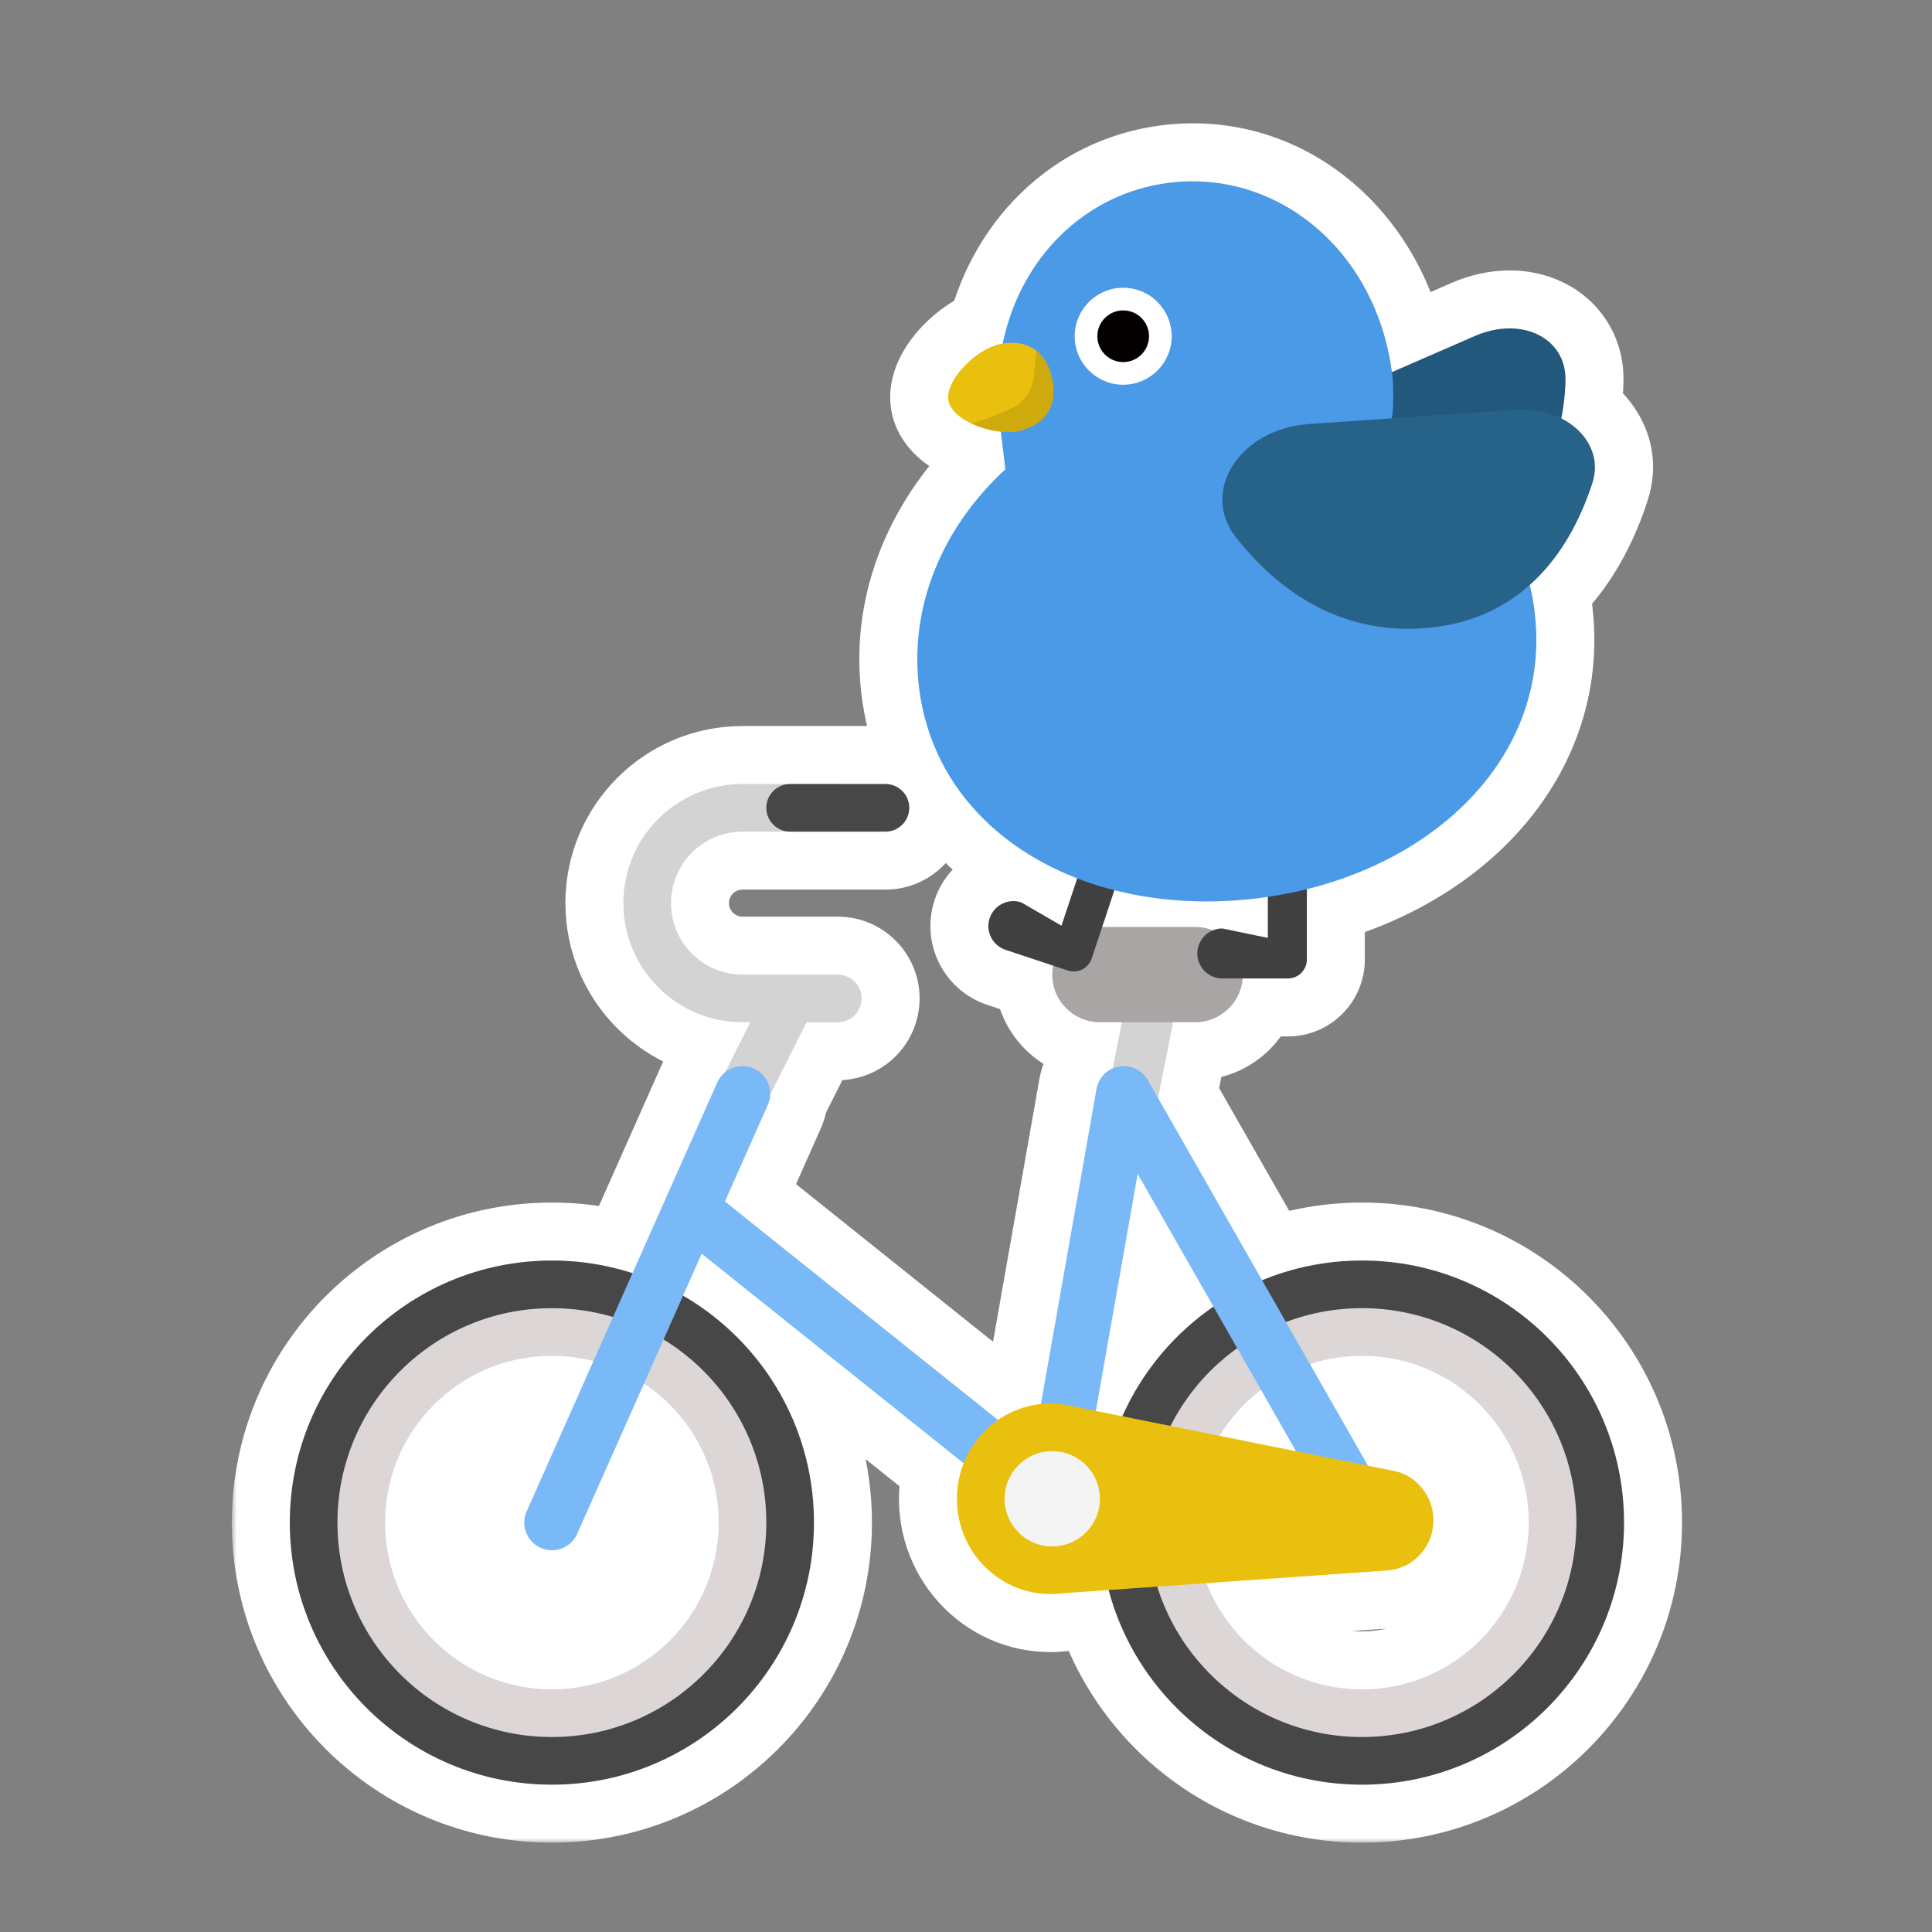 <svg width="200" height="200" viewBox="0 0 200 200" fill="none" xmlns="http://www.w3.org/2000/svg">
<rect x="0" y="0" width="200" height="200" fill="#808080" stroke="none"/>
<mask id="path-1-outside-1_1062_23766" maskUnits="userSpaceOnUse" x="24" y="11.769" width="151" height="179" fill="black">
<rect fill="white" x="24" y="11.769" width="151" height="179"/>
<path d="M121.064 18.916C132.204 17.547 142.408 25.855 144.09 38.523L152.639 34.797C157.559 32.651 162.134 35.025 162.062 39.334C162.041 40.576 161.901 41.918 161.628 43.311C164.257 44.642 165.736 47.245 164.853 49.974C163.702 53.53 161.729 57.555 158.36 60.558C158.584 61.474 158.76 62.409 158.877 63.364L158.867 63.36C159.535 68.791 158.304 73.854 155.644 78.209C151.606 84.826 144.274 89.818 135.286 92.047V99.336C135.286 100.409 134.406 101.29 133.333 101.29H128.642C128.438 103.828 126.316 105.823 123.727 105.823H121.396C121.395 105.992 121.38 106.163 121.346 106.334L119.879 113.665L130.649 132.53C133.837 131.214 137.329 130.488 140.991 130.488C155.975 130.488 168.122 142.636 168.122 157.619C168.122 172.603 155.975 184.75 140.991 184.75C128.42 184.75 117.847 176.2 114.768 164.598L110.037 164.931C104.19 165.715 99.062 161.114 99.061 155.153C99.061 153.849 99.308 152.611 99.756 151.48L72.638 129.786L70.709 134.125C78.812 138.818 84.263 147.582 84.263 157.619C84.263 172.603 72.116 184.75 57.132 184.75C42.148 184.75 30 172.603 30 157.619C30 142.636 42.148 130.488 57.132 130.488C60.044 130.488 62.847 130.949 65.477 131.798L74.25 112.06C74.441 111.63 74.726 111.271 75.068 110.995L77.672 105.823H76.863C70.052 105.823 64.53 100.302 64.53 93.491C64.53 86.681 70.052 81.159 76.863 81.159H91.662C93.024 81.16 94.128 82.263 94.128 83.625C94.128 84.987 93.024 86.092 91.662 86.092H76.863C72.777 86.092 69.464 89.405 69.464 93.491C69.464 97.578 72.777 100.891 76.863 100.891H86.728C88.09 100.891 89.195 101.995 89.195 103.357C89.195 104.719 88.091 105.823 86.728 105.823H83.499L79.726 113.323C79.713 113.68 79.636 114.04 79.482 114.386L75.043 124.376L103.317 146.996C104.616 146.097 106.132 145.512 107.754 145.341L113.51 112.726C113.679 111.767 114.318 110.977 115.183 110.599L116.138 105.823H113.861C111.137 105.823 108.928 103.615 108.928 100.891C108.928 100.573 108.958 100.263 109.016 99.962L104.088 98.325C102.736 97.877 101.998 96.405 102.447 95.054C102.672 94.378 103.152 93.86 103.747 93.558C104.341 93.26 105.043 93.189 105.719 93.413L109.886 95.826L111.513 90.925C107.79 89.486 104.504 87.429 101.862 84.827C101.862 84.827 101.863 84.826 101.862 84.823C98.226 81.241 95.806 76.628 95.139 71.197C94.091 62.671 97.644 54.499 104.072 48.586C104.07 48.567 103.799 46.279 103.608 44.69C102.582 44.589 101.485 44.286 100.547 43.839C100.54 43.836 100.534 43.833 100.527 43.83L100.528 43.829C99.339 43.259 98.407 42.461 98.2 41.555C97.723 39.466 100.972 36.197 103.424 35.638C103.551 35.609 103.678 35.584 103.804 35.563C105.644 26.646 112.363 19.986 121.064 18.916ZM57.132 140.354C47.597 140.354 39.866 148.084 39.866 157.619C39.866 167.154 47.597 174.884 57.132 174.884C66.667 174.884 74.396 167.154 74.397 157.619C74.397 151.609 71.324 146.316 66.665 143.224L59.751 158.782C59.109 160.227 57.417 160.877 55.972 160.236C54.527 159.593 53.875 157.901 54.518 156.456L61.434 140.894C60.058 140.541 58.617 140.354 57.132 140.354ZM140.991 140.354C139.111 140.354 137.3 140.655 135.605 141.211L141.612 151.732L143.929 152.198C146.441 152.512 148.39 154.76 148.39 157.375C148.39 159.99 146.493 162.186 143.929 162.552L124.899 163.887C127.408 170.323 133.667 174.884 140.991 174.884C150.526 174.884 158.256 167.154 158.256 157.619C158.256 148.084 150.526 140.354 140.991 140.354ZM130.535 143.879C128.826 145.182 127.367 146.796 126.243 148.637L134.162 150.232L130.535 143.879ZM113.441 146.06L116.187 146.613C118.23 142.014 121.515 138.089 125.616 135.263L117.772 121.525L113.441 146.06ZM114.098 95.957H123.727C124.371 95.957 124.987 96.083 125.552 96.308C125.854 96.183 126.185 96.115 126.532 96.115L131.247 97.091V92.844C131.228 92.847 131.209 92.851 131.189 92.854C130.851 92.904 130.507 92.951 130.163 92.993C129.819 93.036 129.474 93.078 129.133 93.106C124.286 93.587 119.614 93.236 115.361 92.152L114.098 95.957Z"/>
</mask>
<path d="M121.064 18.916C132.204 17.547 142.408 25.855 144.09 38.523L152.639 34.797C157.559 32.651 162.134 35.025 162.062 39.334C162.041 40.576 161.901 41.918 161.628 43.311C164.257 44.642 165.736 47.245 164.853 49.974C163.702 53.53 161.729 57.555 158.36 60.558C158.584 61.474 158.76 62.409 158.877 63.364L158.867 63.36C159.535 68.791 158.304 73.854 155.644 78.209C151.606 84.826 144.274 89.818 135.286 92.047V99.336C135.286 100.409 134.406 101.29 133.333 101.29H128.642C128.438 103.828 126.316 105.823 123.727 105.823H121.396C121.395 105.992 121.38 106.163 121.346 106.334L119.879 113.665L130.649 132.53C133.837 131.214 137.329 130.488 140.991 130.488C155.975 130.488 168.122 142.636 168.122 157.619C168.122 172.603 155.975 184.75 140.991 184.75C128.42 184.75 117.847 176.2 114.768 164.598L110.037 164.931C104.19 165.715 99.062 161.114 99.061 155.153C99.061 153.849 99.308 152.611 99.756 151.48L72.638 129.786L70.709 134.125C78.812 138.818 84.263 147.582 84.263 157.619C84.263 172.603 72.116 184.75 57.132 184.75C42.148 184.75 30 172.603 30 157.619C30 142.636 42.148 130.488 57.132 130.488C60.044 130.488 62.847 130.949 65.477 131.798L74.25 112.06C74.441 111.63 74.726 111.271 75.068 110.995L77.672 105.823H76.863C70.052 105.823 64.53 100.302 64.53 93.491C64.53 86.681 70.052 81.159 76.863 81.159H91.662C93.024 81.16 94.128 82.263 94.128 83.625C94.128 84.987 93.024 86.092 91.662 86.092H76.863C72.777 86.092 69.464 89.405 69.464 93.491C69.464 97.578 72.777 100.891 76.863 100.891H86.728C88.09 100.891 89.195 101.995 89.195 103.357C89.195 104.719 88.091 105.823 86.728 105.823H83.499L79.726 113.323C79.713 113.68 79.636 114.04 79.482 114.386L75.043 124.376L103.317 146.996C104.616 146.097 106.132 145.512 107.754 145.341L113.51 112.726C113.679 111.767 114.318 110.977 115.183 110.599L116.138 105.823H113.861C111.137 105.823 108.928 103.615 108.928 100.891C108.928 100.573 108.958 100.263 109.016 99.962L104.088 98.325C102.736 97.877 101.998 96.405 102.447 95.054C102.672 94.378 103.152 93.86 103.747 93.558C104.341 93.26 105.043 93.189 105.719 93.413L109.886 95.826L111.513 90.925C107.79 89.486 104.504 87.429 101.862 84.827C101.862 84.827 101.863 84.826 101.862 84.823C98.226 81.241 95.806 76.628 95.139 71.197C94.091 62.671 97.644 54.499 104.072 48.586C104.07 48.567 103.799 46.279 103.608 44.69C102.582 44.589 101.485 44.286 100.547 43.839C100.54 43.836 100.534 43.833 100.527 43.83L100.528 43.829C99.339 43.259 98.407 42.461 98.2 41.555C97.723 39.466 100.972 36.197 103.424 35.638C103.551 35.609 103.678 35.584 103.804 35.563C105.644 26.646 112.363 19.986 121.064 18.916ZM57.132 140.354C47.597 140.354 39.866 148.084 39.866 157.619C39.866 167.154 47.597 174.884 57.132 174.884C66.667 174.884 74.396 167.154 74.397 157.619C74.397 151.609 71.324 146.316 66.665 143.224L59.751 158.782C59.109 160.227 57.417 160.877 55.972 160.236C54.527 159.593 53.875 157.901 54.518 156.456L61.434 140.894C60.058 140.541 58.617 140.354 57.132 140.354ZM140.991 140.354C139.111 140.354 137.3 140.655 135.605 141.211L141.612 151.732L143.929 152.198C146.441 152.512 148.39 154.76 148.39 157.375C148.39 159.99 146.493 162.186 143.929 162.552L124.899 163.887C127.408 170.323 133.667 174.884 140.991 174.884C150.526 174.884 158.256 167.154 158.256 157.619C158.256 148.084 150.526 140.354 140.991 140.354ZM130.535 143.879C128.826 145.182 127.367 146.796 126.243 148.637L134.162 150.232L130.535 143.879ZM113.441 146.06L116.187 146.613C118.23 142.014 121.515 138.089 125.616 135.263L117.772 121.525L113.441 146.06ZM114.098 95.957H123.727C124.371 95.957 124.987 96.083 125.552 96.308C125.854 96.183 126.185 96.115 126.532 96.115L131.247 97.091V92.844C131.228 92.847 131.209 92.851 131.189 92.854C130.851 92.904 130.507 92.951 130.163 92.993C129.819 93.036 129.474 93.078 129.133 93.106C124.286 93.587 119.614 93.236 115.361 92.152L114.098 95.957Z" fill="#040000"/>
<path d="M121.064 18.916L120.333 12.961L120.333 12.961L121.064 18.916ZM144.09 38.523L138.142 39.312C138.39 41.179 139.5 42.822 141.14 43.748C142.781 44.673 144.76 44.776 146.487 44.023L144.09 38.523ZM152.639 34.797L155.036 40.297L155.037 40.297L152.639 34.797ZM162.062 39.334L156.062 39.233L156.062 39.237L162.062 39.334ZM161.628 43.311L155.74 42.157C155.224 44.793 156.521 47.45 158.917 48.664L161.628 43.311ZM164.853 49.974L159.145 48.125L159.144 48.126L164.853 49.974ZM158.36 60.558L154.368 56.079C152.711 57.556 152.005 59.827 152.532 61.983L158.36 60.558ZM158.877 63.364L156.649 68.934C158.618 69.722 160.857 69.412 162.538 68.117C164.219 66.823 165.091 64.737 164.832 62.632L158.877 63.364ZM158.867 63.36L161.096 57.789C159.126 57.001 156.887 57.312 155.206 58.606C153.526 59.9 152.653 61.986 152.912 64.091L158.867 63.36ZM155.644 78.209L150.523 75.081L150.522 75.084L155.644 78.209ZM135.286 92.047L133.842 86.224C131.166 86.887 129.286 89.29 129.286 92.047H135.286ZM133.333 101.29L133.333 107.29L133.333 107.29L133.333 101.29ZM128.642 101.29V95.29C125.514 95.29 122.911 97.693 122.661 100.81L128.642 101.29ZM121.396 105.823V99.823C118.084 99.823 115.399 102.506 115.396 105.818L121.396 105.823ZM121.346 106.334L127.229 107.511L127.229 107.51L121.346 106.334ZM119.879 113.665L113.996 112.488C113.711 113.908 113.95 115.383 114.668 116.64L119.879 113.665ZM130.649 132.53L125.439 135.504C126.936 138.126 130.147 139.227 132.938 138.076L130.649 132.53ZM140.991 130.488L140.991 124.488H140.991V130.488ZM168.122 157.619L174.122 157.619V157.619H168.122ZM140.991 184.75L140.991 190.75L140.991 190.75L140.991 184.75ZM114.768 164.598L120.567 163.059C119.828 160.276 117.218 158.411 114.346 158.613L114.768 164.598ZM110.037 164.931L109.616 158.946C109.49 158.955 109.364 158.967 109.239 158.984L110.037 164.931ZM99.061 155.153L93.061 155.153L93.061 155.153L99.061 155.153ZM99.756 151.48L105.335 153.687C106.304 151.236 105.562 148.44 103.504 146.794L99.756 151.48ZM72.638 129.786L76.386 125.101C74.933 123.939 73.025 123.517 71.218 123.957C69.411 124.397 67.91 125.65 67.155 127.349L72.638 129.786ZM70.709 134.125L65.226 131.688C63.981 134.49 65.048 137.78 67.702 139.317L70.709 134.125ZM84.263 157.619L90.263 157.619V157.619H84.263ZM57.132 184.75L57.132 190.75L57.132 190.75L57.132 184.75ZM30 157.619L24 157.619L24 157.619L30 157.619ZM57.132 130.488L57.132 124.488H57.132V130.488ZM65.477 131.798L63.633 137.508C66.552 138.451 69.713 137.039 70.959 134.235L65.477 131.798ZM74.25 112.06L68.767 109.622L68.767 109.623L74.25 112.06ZM75.068 110.995L78.833 115.667C79.499 115.131 80.043 114.457 80.428 113.693L75.068 110.995ZM77.672 105.823L83.031 108.521C83.967 106.661 83.872 104.449 82.78 102.676C81.688 100.903 79.754 99.823 77.672 99.823V105.823ZM64.53 93.491L58.53 93.491L58.53 93.492L64.53 93.491ZM91.662 81.159L91.663 75.159H91.662V81.159ZM94.128 83.625L100.128 83.625L100.128 83.625L94.128 83.625ZM91.662 86.092L91.662 92.092L91.663 92.092L91.662 86.092ZM69.464 93.491L63.464 93.491L63.464 93.492L69.464 93.491ZM89.195 103.357L95.195 103.357L95.195 103.356L89.195 103.357ZM83.499 105.823V99.823C81.232 99.823 79.158 101.101 78.139 103.127L83.499 105.823ZM79.726 113.323L74.366 110.627C73.976 111.401 73.759 112.25 73.729 113.115L79.726 113.323ZM79.482 114.386L84.965 116.822L84.966 116.821L79.482 114.386ZM75.043 124.376L69.56 121.94C68.453 124.432 69.165 127.358 71.295 129.061L75.043 124.376ZM103.317 146.996L99.569 151.681C101.64 153.338 104.552 153.439 106.732 151.93L103.317 146.996ZM107.754 145.341L108.383 151.308C111.044 151.027 113.198 149.019 113.663 146.384L107.754 145.341ZM113.51 112.726L107.601 111.683L107.601 111.683L113.51 112.726ZM115.183 110.599L117.584 116.097C119.381 115.312 120.681 113.699 121.066 111.776L115.183 110.599ZM116.138 105.823L122.021 107C122.374 105.237 121.917 103.41 120.778 102.02C119.638 100.629 117.935 99.823 116.138 99.823V105.823ZM108.928 100.891L102.928 100.891L102.928 100.891L108.928 100.891ZM109.016 99.962L114.91 101.085C115.472 98.13 113.761 95.216 110.907 94.268L109.016 99.962ZM104.088 98.325L105.979 92.631L105.979 92.631L104.088 98.325ZM102.447 95.054L96.753 93.162L96.753 93.163L102.447 95.054ZM103.747 93.558L101.058 88.194C101.049 88.199 101.04 88.203 101.031 88.208L103.747 93.558ZM105.719 93.413L108.726 88.221C108.372 88.016 107.998 87.848 107.61 87.719L105.719 93.413ZM109.886 95.826L106.879 101.019C108.441 101.923 110.327 102.076 112.015 101.436C113.702 100.796 115.012 99.43 115.58 97.717L109.886 95.826ZM111.513 90.925L117.207 92.815C118.216 89.777 116.662 86.483 113.676 85.329L111.513 90.925ZM101.862 84.827L95.907 85.559C96.072 86.903 96.687 88.152 97.652 89.103L101.862 84.827ZM101.862 84.823L107.818 84.091C107.652 82.747 107.037 81.498 106.073 80.548L101.862 84.823ZM95.139 71.197L89.183 71.928L89.183 71.928L95.139 71.197ZM104.072 48.586L108.134 53.002C109.55 51.7 110.256 49.797 110.031 47.886L104.072 48.586ZM103.608 44.69L109.566 43.974C109.23 41.18 106.998 38.995 104.197 38.719L103.608 44.69ZM100.547 43.839L103.126 38.422C103.093 38.406 103.059 38.39 103.025 38.375L100.547 43.839ZM100.527 43.83L96.285 39.588C94.894 40.978 94.273 42.962 94.623 44.898C94.973 46.833 96.249 48.474 98.038 49.29L100.527 43.83ZM100.528 43.829L104.771 48.072C106.147 46.696 106.77 44.737 106.443 42.819C106.115 40.9 104.877 39.26 103.122 38.419L100.528 43.829ZM98.2 41.555L92.351 42.892L92.351 42.892L98.2 41.555ZM103.424 35.638L104.757 41.488L104.767 41.486L103.424 35.638ZM103.804 35.563L104.797 41.48C107.24 41.07 109.179 39.201 109.68 36.775L103.804 35.563ZM57.132 140.354L57.132 134.354H57.132V140.354ZM39.866 157.619L33.866 157.619L33.866 157.619L39.866 157.619ZM57.132 174.884L57.132 180.884L57.132 180.884L57.132 174.884ZM74.397 157.619L80.397 157.619V157.619H74.397ZM66.665 143.224L69.983 138.225C68.511 137.248 66.683 136.969 64.987 137.463C63.292 137.957 61.899 139.173 61.182 140.787L66.665 143.224ZM59.751 158.782L65.233 161.22L65.234 161.219L59.751 158.782ZM55.972 160.236L53.535 165.718L53.536 165.719L55.972 160.236ZM54.518 156.456L60 158.893L60.001 158.893L54.518 156.456ZM61.434 140.894L66.916 143.33C67.634 141.717 67.603 139.869 66.834 138.28C66.065 136.69 64.635 135.521 62.924 135.082L61.434 140.894ZM140.991 140.354L140.991 134.354H140.991V140.354ZM135.605 141.211L133.735 135.51C132.023 136.072 130.654 137.373 130.006 139.055C129.359 140.737 129.501 142.621 130.395 144.186L135.605 141.211ZM141.612 151.732L136.402 154.707C137.261 156.211 138.729 157.271 140.427 157.613L141.612 151.732ZM143.929 152.198L142.743 158.08C142.89 158.11 143.037 158.134 143.185 158.152L143.929 152.198ZM148.39 157.375L154.39 157.375L154.39 157.375L148.39 157.375ZM143.929 162.552L144.349 168.537C144.492 168.527 144.635 168.512 144.777 168.492L143.929 162.552ZM124.899 163.887L124.48 157.902C122.577 158.035 120.851 159.065 119.83 160.677C118.81 162.288 118.616 164.289 119.309 166.066L124.899 163.887ZM140.991 174.884L140.991 180.884L140.991 180.884L140.991 174.884ZM158.256 157.619L164.256 157.619V157.619H158.256ZM130.535 143.879L135.746 140.904C134.888 139.402 133.424 138.343 131.729 137.999C130.035 137.655 128.274 138.059 126.898 139.107L130.535 143.879ZM126.243 148.637L121.122 145.511C120.102 147.182 119.961 149.246 120.745 151.04C121.529 152.834 123.139 154.132 125.059 154.519L126.243 148.637ZM134.162 150.232L132.978 156.114C135.284 156.578 137.649 155.652 139.027 153.744C140.404 151.836 140.539 149.3 139.373 147.257L134.162 150.232ZM113.441 146.06L107.533 145.017C106.966 148.225 109.063 151.299 112.257 151.942L113.441 146.06ZM116.187 146.613L115.002 152.494C117.757 153.049 120.528 151.617 121.669 149.049L116.187 146.613ZM125.616 135.263L129.021 140.204C131.587 138.435 132.372 134.995 130.827 132.288L125.616 135.263ZM117.772 121.525L122.983 118.55C121.73 116.355 119.236 115.181 116.745 115.613C114.255 116.046 112.303 117.993 111.864 120.482L117.772 121.525ZM114.098 95.957L108.403 94.067C107.796 95.896 108.104 97.905 109.232 99.468C110.36 101.031 112.17 101.957 114.098 101.957V95.957ZM125.552 96.308L123.33 101.881C124.779 102.459 126.395 102.45 127.837 101.856L125.552 96.308ZM126.532 96.115L127.749 90.239C127.349 90.156 126.941 90.115 126.532 90.115L126.532 96.115ZM131.247 97.091L130.03 102.966C131.797 103.332 133.636 102.883 135.035 101.744C136.435 100.605 137.247 98.896 137.247 97.091H131.247ZM131.247 92.844H137.247C137.247 91.099 136.488 89.441 135.167 88.301C133.846 87.162 132.095 86.653 130.369 86.909L131.247 92.844ZM131.189 92.854L130.319 86.917C130.312 86.918 130.306 86.919 130.299 86.92L131.189 92.854ZM130.163 92.993L130.895 98.949L130.895 98.949L130.163 92.993ZM129.133 93.106L128.64 87.126C128.606 87.129 128.573 87.132 128.54 87.135L129.133 93.106ZM115.361 92.152L116.843 86.338C113.792 85.56 110.659 87.273 109.667 90.261L115.361 92.152ZM121.064 18.916L121.796 24.871C129.227 23.958 136.832 29.447 138.142 39.312L144.09 38.523L150.038 37.733C147.984 22.263 135.181 11.136 120.333 12.961L121.064 18.916ZM144.09 38.523L146.487 44.023L155.036 40.297L152.639 34.797L150.242 29.297L141.693 33.022L144.09 38.523ZM152.639 34.797L155.037 40.297C156.164 39.805 156.662 40.073 156.566 40.025C156.513 39.999 156.357 39.9 156.22 39.68C156.155 39.576 156.112 39.471 156.087 39.379C156.062 39.287 156.062 39.233 156.062 39.233L162.062 39.334L168.061 39.435C168.137 34.869 165.625 31.115 161.879 29.265C158.283 27.49 154.033 27.643 150.24 29.297L152.639 34.797ZM162.062 39.334L156.062 39.237C156.048 40.102 155.949 41.09 155.74 42.157L161.628 43.311L167.516 44.464C167.853 42.745 168.035 41.049 168.061 39.431L162.062 39.334ZM161.628 43.311L158.917 48.664C159.256 48.835 159.274 48.965 159.208 48.834C159.171 48.762 159.127 48.64 159.113 48.48C159.099 48.316 159.124 48.188 159.145 48.125L164.853 49.974L170.56 51.823C172.589 45.563 168.866 40.25 164.339 37.958L161.628 43.311ZM164.853 49.974L159.144 48.126C158.174 51.125 156.647 54.048 154.368 56.079L158.36 60.558L162.353 65.037C166.812 61.062 169.229 55.936 170.561 51.821L164.853 49.974ZM158.36 60.558L152.532 61.983C152.704 62.685 152.835 63.389 152.922 64.095L158.877 63.364L164.832 62.632C164.684 61.429 164.465 60.262 164.189 59.133L158.36 60.558ZM158.877 63.364L161.105 57.793L161.096 57.789L158.867 63.36L156.639 68.93L156.649 68.934L158.877 63.364ZM158.867 63.36L152.912 64.091C153.407 68.121 152.509 71.831 150.523 75.081L155.644 78.209L160.764 81.337C164.099 75.877 165.662 69.461 164.822 62.628L158.867 63.36ZM155.644 78.209L150.522 75.084C147.461 80.099 141.61 84.297 133.842 86.224L135.286 92.047L136.73 97.871C146.938 95.339 155.751 89.552 160.765 81.335L155.644 78.209ZM135.286 92.047H129.286V99.336H135.286H141.286V92.047H135.286ZM135.286 99.336H129.286C129.286 97.099 131.088 95.29 133.333 95.29L133.333 101.29L133.333 107.29C137.723 107.29 141.286 103.719 141.286 99.336H135.286ZM133.333 101.29V95.29H128.642V101.29V107.29H133.333V101.29ZM128.642 101.29L122.661 100.81C122.705 100.259 123.16 99.823 123.727 99.823V105.823V111.823C129.472 111.823 134.171 107.397 134.622 101.77L128.642 101.29ZM123.727 105.823V99.823H121.396V105.823V111.823H123.727V105.823ZM121.396 105.823L115.396 105.818C115.396 105.624 115.414 105.401 115.462 105.159L121.346 106.334L127.229 107.51C127.346 106.924 127.395 106.36 127.396 105.829L121.396 105.823ZM121.346 106.334L115.462 105.157L113.996 112.488L119.879 113.665L125.762 114.842L127.229 107.511L121.346 106.334ZM119.879 113.665L114.668 116.64L125.439 135.504L130.649 132.53L135.86 129.555L125.089 110.69L119.879 113.665ZM130.649 132.53L132.938 138.076C135.413 137.054 138.129 136.488 140.991 136.488V130.488V124.488C136.529 124.488 132.26 125.374 128.361 126.983L130.649 132.53ZM140.991 130.488L140.991 136.488C152.661 136.488 162.122 145.949 162.122 157.619H168.122H174.122C174.122 139.322 159.289 124.488 140.991 124.488L140.991 130.488ZM168.122 157.619L162.122 157.619C162.122 169.289 152.661 178.75 140.991 178.75L140.991 184.75L140.991 190.75C159.289 190.75 174.122 175.917 174.122 157.619L168.122 157.619ZM140.991 184.75V178.75C131.209 178.75 122.966 172.097 120.567 163.059L114.768 164.598L108.968 166.137C112.728 180.303 125.631 190.75 140.991 190.75V184.75ZM114.768 164.598L114.346 158.613L109.616 158.946L110.037 164.931L110.458 170.916L115.189 170.583L114.768 164.598ZM110.037 164.931L109.239 158.984C107.113 159.269 105.062 157.607 105.062 155.153L99.061 155.153L93.061 155.153C93.062 164.621 101.268 172.161 110.835 170.878L110.037 164.931ZM99.061 155.153H105.062C105.062 154.613 105.163 154.123 105.335 153.687L99.756 151.48L94.177 149.273C93.454 151.099 93.061 153.085 93.061 155.153H99.061ZM99.756 151.48L103.504 146.794L76.386 125.101L72.638 129.786L68.89 134.472L96.008 156.165L99.756 151.48ZM72.638 129.786L67.155 127.349L65.226 131.688L70.709 134.125L76.192 136.562L78.12 132.224L72.638 129.786ZM70.709 134.125L67.702 139.317C74.029 142.982 78.263 149.81 78.263 157.619H84.263H90.263C90.263 145.355 83.595 134.655 73.716 128.933L70.709 134.125ZM84.263 157.619L78.263 157.619C78.263 169.289 68.802 178.75 57.132 178.75L57.132 184.75L57.132 190.75C75.429 190.75 90.262 175.917 90.263 157.619L84.263 157.619ZM57.132 184.75V178.75C45.462 178.75 36 169.289 36 157.619L30 157.619L24 157.619C24 175.917 38.834 190.75 57.132 190.75V184.75ZM30 157.619H36C36 145.949 45.462 136.488 57.132 136.488V130.488V124.488C38.834 124.488 24 139.322 24 157.619H30ZM57.132 130.488L57.132 136.488C59.406 136.488 61.588 136.847 63.633 137.508L65.477 131.798L67.32 126.088C64.107 125.051 60.681 124.488 57.132 124.488L57.132 130.488ZM65.477 131.798L70.959 134.235L79.733 114.497L74.25 112.06L68.767 109.623L59.994 129.361L65.477 131.798ZM74.25 112.06L79.733 114.497C79.523 114.967 79.207 115.366 78.833 115.667L75.068 110.995L71.304 106.323C70.245 107.177 69.359 108.292 68.767 109.622L74.25 112.06ZM75.068 110.995L80.428 113.693L83.031 108.521L77.672 105.823L72.313 103.126L69.709 108.297L75.068 110.995ZM77.672 105.823V99.823H76.863V105.823V111.823H77.672V105.823ZM76.863 105.823V99.823C73.366 99.823 70.53 96.988 70.53 93.491L64.53 93.491L58.53 93.492C58.531 103.616 66.739 111.823 76.863 111.823V105.823ZM64.53 93.491H70.53C70.53 89.995 73.365 87.159 76.863 87.159V81.159V75.159C66.739 75.159 58.53 83.366 58.53 93.491H64.53ZM76.863 81.159V87.159H91.662V81.159V75.159H76.863V81.159ZM91.662 81.159L91.661 87.159C89.711 87.159 88.128 85.578 88.128 83.626L94.128 83.625L100.128 83.625C100.128 78.948 96.337 75.16 91.663 75.159L91.662 81.159ZM94.128 83.625H88.128C88.128 81.675 89.708 80.092 91.661 80.092L91.662 86.092L91.663 92.092C96.34 92.091 100.128 88.299 100.128 83.625H94.128ZM91.662 86.092V80.092H76.863V86.092V92.092H91.662V86.092ZM76.863 86.092V80.092C69.463 80.092 63.464 86.091 63.464 93.491H69.464H75.464C75.464 92.719 76.091 92.092 76.863 92.092V86.092ZM69.464 93.491L63.464 93.492C63.464 100.891 69.463 106.891 76.863 106.891V100.891V94.891C76.091 94.891 75.464 94.264 75.464 93.491L69.464 93.491ZM76.863 100.891V106.891H86.728V100.891V94.891H76.863V100.891ZM86.728 100.891V106.891C84.779 106.891 83.196 105.311 83.195 103.357L89.195 103.357L95.195 103.356C95.195 98.679 91.402 94.891 86.728 94.891V100.891ZM89.195 103.357H83.195C83.195 101.405 84.777 99.823 86.728 99.823V105.823V111.823C91.404 111.823 95.195 108.032 95.195 103.357H89.195ZM86.728 105.823V99.823H83.499V105.823V111.823H86.728V105.823ZM83.499 105.823L78.139 103.127L74.366 110.627L79.726 113.323L85.085 116.02L88.859 108.52L83.499 105.823ZM79.726 113.323L73.729 113.115C73.742 112.743 73.825 112.343 73.999 111.951L79.482 114.386L84.966 116.821C85.447 115.737 85.684 114.617 85.722 113.531L79.726 113.323ZM79.482 114.386L73.999 111.949L69.56 121.94L75.043 124.376L80.526 126.813L84.965 116.822L79.482 114.386ZM75.043 124.376L71.295 129.061L99.569 151.681L103.317 146.996L107.066 142.311L78.791 119.691L75.043 124.376ZM103.317 146.996L106.732 151.93C107.236 151.581 107.8 151.369 108.383 151.308L107.754 145.341L107.125 139.374C104.464 139.655 101.996 140.614 99.902 142.063L103.317 146.996ZM107.754 145.341L113.663 146.384L119.418 113.769L113.51 112.726L107.601 111.683L101.845 144.298L107.754 145.341ZM113.51 112.726L119.418 113.769C119.233 114.817 118.534 115.682 117.584 116.097L115.183 110.599L112.781 105.1C110.101 106.271 108.124 108.717 107.601 111.683L113.51 112.726ZM115.183 110.599L121.066 111.776L122.021 107L116.138 105.823L110.254 104.647L109.299 109.422L115.183 110.599ZM116.138 105.823V99.823H113.861V105.823V111.823H116.138V105.823ZM113.861 105.823V99.823C114.45 99.823 114.928 100.3 114.928 100.89L108.928 100.891L102.928 100.891C102.928 106.93 107.824 111.823 113.861 111.823V105.823ZM108.928 100.891H114.928C114.928 100.96 114.921 101.025 114.91 101.085L109.016 99.962L103.122 98.84C102.996 99.501 102.928 100.187 102.928 100.891H108.928ZM109.016 99.962L110.907 94.268L105.979 92.631L104.088 98.325L102.197 104.02L107.124 105.656L109.016 99.962ZM104.088 98.325L105.979 92.631C107.771 93.226 108.737 95.151 108.142 96.945L102.447 95.054L96.753 93.163C95.26 97.66 97.701 102.527 102.197 104.02L104.088 98.325ZM102.447 95.054L108.141 96.945C107.833 97.873 107.177 98.545 106.463 98.908L103.747 93.558L101.031 88.208C99.126 89.175 97.51 90.884 96.753 93.162L102.447 95.054ZM103.747 93.558L106.436 98.921C105.673 99.304 104.73 99.407 103.828 99.108L105.719 93.413L107.61 87.719C105.356 86.971 103.009 87.216 101.058 88.194L103.747 93.558ZM105.719 93.413L102.712 98.606L106.879 101.019L109.886 95.826L112.893 90.634L108.726 88.221L105.719 93.413ZM109.886 95.826L115.58 97.717L117.207 92.815L111.513 90.925L105.818 89.035L104.191 93.936L109.886 95.826ZM111.513 90.925L113.676 85.329C110.634 84.153 108.068 82.518 106.072 80.552L101.862 84.827L97.652 89.103C100.941 92.341 104.946 94.82 109.349 96.522L111.513 90.925ZM101.862 84.827L107.818 84.096C107.825 84.153 107.83 84.207 107.835 84.257C107.84 84.308 107.844 84.356 107.847 84.4C107.853 84.49 107.857 84.571 107.859 84.642C107.862 84.713 107.862 84.777 107.862 84.834C107.862 84.891 107.861 84.942 107.86 84.988C107.859 85.033 107.857 85.075 107.856 85.111C107.854 85.148 107.852 85.181 107.85 85.21C107.848 85.24 107.846 85.267 107.844 85.29C107.843 85.314 107.841 85.335 107.839 85.354C107.837 85.373 107.836 85.39 107.834 85.405C107.833 85.42 107.832 85.433 107.83 85.445C107.828 85.467 107.826 85.486 107.825 85.498C107.823 85.51 107.822 85.519 107.822 85.524C107.821 85.526 107.821 85.528 107.821 85.529C107.821 85.529 107.821 85.53 107.821 85.529C107.821 85.529 107.822 85.525 107.822 85.519C107.823 85.514 107.824 85.506 107.825 85.497C107.827 85.479 107.829 85.455 107.832 85.426C107.835 85.398 107.838 85.365 107.841 85.33C107.844 85.294 107.847 85.256 107.85 85.216C107.855 85.135 107.859 85.048 107.861 84.956C107.863 84.864 107.863 84.77 107.861 84.673C107.858 84.576 107.853 84.479 107.846 84.382C107.839 84.284 107.829 84.187 107.818 84.091L101.862 84.823L95.907 85.554C95.895 85.459 95.886 85.362 95.879 85.266C95.871 85.168 95.867 85.072 95.864 84.976C95.862 84.88 95.862 84.786 95.864 84.695C95.866 84.603 95.87 84.517 95.875 84.436C95.878 84.396 95.881 84.358 95.884 84.323C95.887 84.287 95.89 84.255 95.892 84.227C95.895 84.198 95.898 84.174 95.9 84.156C95.901 84.147 95.902 84.14 95.903 84.134C95.903 84.129 95.903 84.125 95.904 84.124C95.904 84.124 95.904 84.125 95.903 84.125C95.903 84.126 95.903 84.128 95.903 84.13C95.902 84.135 95.901 84.144 95.9 84.156C95.899 84.168 95.897 84.187 95.894 84.21C95.893 84.221 95.892 84.234 95.89 84.249C95.889 84.264 95.887 84.281 95.885 84.3C95.884 84.319 95.882 84.34 95.88 84.364C95.878 84.388 95.876 84.415 95.875 84.444C95.873 84.473 95.871 84.507 95.869 84.543C95.867 84.58 95.866 84.621 95.864 84.667C95.863 84.712 95.862 84.764 95.862 84.821C95.862 84.877 95.863 84.942 95.865 85.013C95.867 85.084 95.871 85.165 95.877 85.254C95.881 85.299 95.885 85.347 95.889 85.398C95.894 85.448 95.9 85.502 95.907 85.559L101.862 84.827ZM101.862 84.823L106.073 80.548C103.358 77.874 101.589 74.493 101.094 70.465L95.139 71.197L89.183 71.928C90.023 78.763 93.094 84.608 97.652 89.097L101.862 84.823ZM95.139 71.197L101.094 70.465C100.317 64.144 102.905 57.812 108.134 53.002L104.072 48.586L100.011 44.17C92.382 51.186 87.865 61.197 89.183 71.928L95.139 71.197ZM104.072 48.586L110.031 47.886C110.028 47.862 109.757 45.569 109.566 43.974L103.608 44.69L97.651 45.405C97.746 46.196 97.861 47.162 97.953 47.934C97.999 48.32 98.039 48.657 98.067 48.899C98.082 49.02 98.093 49.117 98.101 49.184C98.109 49.254 98.113 49.287 98.113 49.286L104.072 48.586ZM103.608 44.69L104.197 38.719C103.855 38.685 103.432 38.568 103.126 38.422L100.547 43.839L97.967 49.256C99.538 50.004 101.309 50.492 103.02 50.661L103.608 44.69ZM100.547 43.839L103.025 38.375C103.014 38.37 103.005 38.365 102.999 38.363C102.996 38.362 102.993 38.361 102.992 38.36C102.991 38.359 102.99 38.359 102.99 38.359C102.989 38.359 102.989 38.358 102.989 38.358C102.987 38.358 102.99 38.359 102.994 38.361C102.999 38.363 103.007 38.367 103.016 38.371L100.527 43.83L98.038 49.29C98.051 49.296 98.062 49.3 98.07 49.304C98.077 49.307 98.084 49.31 98.086 49.311C98.089 49.313 98.087 49.312 98.085 49.311C98.083 49.31 98.077 49.307 98.069 49.303L100.547 43.839ZM100.527 43.83L104.77 48.073L104.771 48.072L100.528 43.829L96.286 39.587L96.285 39.588L100.527 43.83ZM100.528 43.829L103.122 38.419C102.924 38.324 102.955 38.304 103.112 38.452C103.245 38.578 103.804 39.143 104.049 40.218L98.2 41.555L92.351 42.892C92.804 44.873 93.931 46.29 94.88 47.184C95.852 48.1 96.944 48.765 97.935 49.24L100.528 43.829ZM98.2 41.555L104.049 40.218C104.193 40.849 104.162 41.369 104.107 41.702C104.053 42.028 103.968 42.233 103.936 42.303C103.882 42.421 103.908 42.325 104.124 42.091C104.324 41.874 104.564 41.673 104.779 41.533C104.88 41.467 104.945 41.435 104.964 41.427C104.987 41.416 104.918 41.451 104.757 41.488L103.424 35.638L102.09 29.788C99.294 30.425 96.865 32.262 95.303 33.955C94.46 34.868 93.61 36.016 93.005 37.352C92.429 38.623 91.832 40.619 92.351 42.892L98.2 41.555ZM103.424 35.638L104.767 41.486C104.77 41.485 104.779 41.483 104.797 41.48L103.804 35.563L102.811 29.645C102.576 29.685 102.332 29.732 102.08 29.79L103.424 35.638ZM103.804 35.563L109.68 36.775C111.053 30.12 115.902 25.596 121.796 24.871L121.064 18.916L120.333 12.961C108.823 14.376 100.234 23.172 97.927 34.35L103.804 35.563ZM57.132 140.354V134.354C44.283 134.354 33.866 144.77 33.866 157.619H39.866H45.866C45.866 151.398 50.91 146.354 57.132 146.354V140.354ZM39.866 157.619L33.866 157.619C33.867 170.469 44.283 180.884 57.132 180.884V174.884V168.884C50.91 168.884 45.866 163.84 45.866 157.619L39.866 157.619ZM57.132 174.884L57.132 180.884C69.981 180.884 80.396 170.468 80.397 157.619L74.397 157.619L68.397 157.619C68.396 163.841 63.353 168.884 57.132 168.884L57.132 174.884ZM74.397 157.619H80.397C80.397 149.513 76.245 142.38 69.983 138.225L66.665 143.224L63.347 148.223C66.403 150.251 68.397 153.704 68.397 157.619H74.397ZM66.665 143.224L61.182 140.787L54.268 156.346L59.751 158.782L65.234 161.219L72.148 145.66L66.665 143.224ZM59.751 158.782L54.269 156.345C54.973 154.76 56.827 154.05 58.407 154.752L55.972 160.236L53.536 165.719C58.007 167.704 63.244 165.694 65.233 161.22L59.751 158.782ZM55.972 160.236L58.409 154.753C59.99 155.456 60.705 157.308 60 158.893L54.518 156.456L49.035 154.019C47.046 158.494 49.063 163.731 53.535 165.718L55.972 160.236ZM54.518 156.456L60.001 158.893L66.916 143.33L61.434 140.894L55.951 138.457L49.035 154.02L54.518 156.456ZM61.434 140.894L62.924 135.082C61.065 134.605 59.123 134.354 57.132 134.354L57.132 140.354L57.132 146.354C58.111 146.354 59.051 146.477 59.943 146.706L61.434 140.894ZM140.991 140.354V134.354C138.466 134.354 136.024 134.759 133.735 135.51L135.605 141.211L137.476 146.912C138.576 146.551 139.756 146.354 140.991 146.354V140.354ZM135.605 141.211L130.395 144.186L136.402 154.707L141.612 151.732L146.823 148.757L140.816 138.236L135.605 141.211ZM141.612 151.732L140.427 157.613L142.743 158.08L143.929 152.198L145.114 146.317L142.798 145.85L141.612 151.732ZM143.929 152.198L143.185 158.152C142.861 158.112 142.657 157.957 142.56 157.845C142.462 157.732 142.39 157.57 142.39 157.375L148.39 157.375L154.39 157.375C154.39 151.854 150.305 146.948 144.673 146.245L143.929 152.198ZM148.39 157.375H142.39C142.39 157.034 142.658 156.673 143.08 156.612L143.929 162.552L144.777 168.492C150.327 167.699 154.39 162.945 154.39 157.375H148.39ZM143.929 162.552L143.509 156.567L124.48 157.902L124.899 163.887L125.319 169.872L144.349 168.537L143.929 162.552ZM124.899 163.887L119.309 166.066C122.686 174.729 131.112 180.884 140.991 180.884V174.884V168.884C136.222 168.884 132.131 165.918 130.49 161.708L124.899 163.887ZM140.991 174.884L140.991 180.884C153.84 180.884 164.256 170.468 164.256 157.619L158.256 157.619L152.256 157.619C152.256 163.841 147.212 168.884 140.991 168.884L140.991 174.884ZM158.256 157.619H164.256C164.256 144.771 153.84 134.354 140.991 134.354L140.991 140.354L140.991 146.354C147.212 146.354 152.256 151.398 152.256 157.619H158.256ZM130.535 143.879L126.898 139.107C124.599 140.859 122.636 143.031 121.122 145.511L126.243 148.637L131.365 151.763C132.098 150.561 133.053 149.504 134.172 148.651L130.535 143.879ZM126.243 148.637L125.059 154.519L132.978 156.114L134.162 150.232L135.347 144.35L127.428 142.755L126.243 148.637ZM134.162 150.232L139.373 147.257L135.746 140.904L130.535 143.879L125.325 146.854L128.952 153.207L134.162 150.232ZM113.441 146.06L112.257 151.942L115.002 152.494L116.187 146.613L117.371 140.731L114.626 140.178L113.441 146.06ZM116.187 146.613L121.669 149.049C123.26 145.471 125.82 142.409 129.021 140.204L125.616 135.263L122.212 130.322C117.21 133.769 113.201 138.556 110.704 144.176L116.187 146.613ZM125.616 135.263L130.827 132.288L122.983 118.55L117.772 121.525L112.562 124.5L120.406 138.238L125.616 135.263ZM117.772 121.525L111.864 120.482L107.533 145.017L113.441 146.06L119.35 147.103L123.681 122.568L117.772 121.525ZM114.098 95.957V101.957H123.727V95.957V89.957H114.098V95.957ZM123.727 95.957V101.957C123.586 101.957 123.449 101.929 123.33 101.881L125.552 96.308L127.773 90.734C126.525 90.237 125.157 89.957 123.727 89.957V95.957ZM125.552 96.308L127.837 101.856C127.429 102.024 126.985 102.114 126.532 102.114L126.532 96.115L126.532 90.115C125.385 90.115 124.279 90.343 123.266 90.76L125.552 96.308ZM126.532 96.115L125.315 101.99L130.03 102.966L131.247 97.091L132.464 91.216L127.749 90.239L126.532 96.115ZM131.247 97.091H137.247V92.844H131.247H125.247V97.091H131.247ZM131.247 92.844L130.369 86.909C130.302 86.918 130.247 86.928 130.212 86.934C130.195 86.937 130.18 86.939 130.17 86.941C130.161 86.943 130.153 86.944 130.152 86.944C130.149 86.945 130.153 86.944 130.158 86.943C130.163 86.942 130.174 86.941 130.187 86.938C130.213 86.934 130.26 86.926 130.319 86.917L131.189 92.854L132.06 98.79C132.129 98.78 132.185 98.771 132.22 98.765C132.239 98.761 132.254 98.759 132.264 98.757C132.274 98.755 132.282 98.754 132.284 98.753C132.288 98.753 132.285 98.753 132.281 98.754C132.276 98.755 132.266 98.757 132.253 98.759C132.228 98.763 132.183 98.771 132.125 98.779L131.247 92.844ZM131.189 92.854L130.299 86.92C130.017 86.962 129.727 87.002 129.431 87.038L130.163 92.993L130.895 98.949C131.288 98.9 131.684 98.847 132.08 98.787L131.189 92.854ZM130.163 92.993L129.431 87.038C129.075 87.082 128.844 87.109 128.64 87.126L129.133 93.106L129.626 99.085C130.104 99.046 130.563 98.989 130.895 98.949L130.163 92.993ZM129.133 93.106L128.54 87.135C124.35 87.551 120.382 87.24 116.843 86.338L115.361 92.152L113.879 97.966C118.845 99.231 124.221 99.623 129.726 99.076L129.133 93.106ZM115.361 92.152L109.667 90.261L108.403 94.067L114.098 95.957L119.792 97.848L121.056 94.042L115.361 92.152Z" fill="white" mask="url(#path-1-outside-1_1062_23766)"/>
<path fill-rule="evenodd" clip-rule="evenodd" d="M81.796 157.619C81.796 171.241 70.753 182.283 57.131 182.283C43.51 182.283 32.467 171.241 32.467 157.619C32.467 143.997 43.51 132.954 57.131 132.954C70.753 132.954 81.796 143.997 81.796 157.619ZM74.397 157.619C74.397 167.154 66.667 174.884 57.131 174.884C47.596 174.884 39.866 167.154 39.866 157.619C39.866 148.084 47.596 140.354 57.131 140.354C66.667 140.354 74.397 148.084 74.397 157.619Z" fill="#DCD6D6"/>
<path fill-rule="evenodd" clip-rule="evenodd" d="M165.655 157.619C165.655 171.241 154.612 182.283 140.991 182.283C127.369 182.283 116.326 171.241 116.326 157.619C116.326 143.997 127.369 132.954 140.991 132.954C154.612 132.954 165.655 143.997 165.655 157.619ZM158.256 157.619C158.256 167.154 150.526 174.884 140.991 174.884C131.455 174.884 123.726 167.154 123.726 157.619C123.726 148.084 131.455 140.354 140.991 140.354C150.526 140.354 158.256 148.084 158.256 157.619Z" fill="#DCD6D6"/>
<path fill-rule="evenodd" clip-rule="evenodd" d="M79.329 157.619C79.329 169.879 69.391 179.817 57.131 179.817C44.871 179.817 34.933 169.879 34.933 157.619C34.933 145.359 44.871 135.421 57.131 135.421C69.391 135.421 79.329 145.359 79.329 157.619ZM57.131 184.75C72.115 184.75 84.262 172.603 84.262 157.619C84.262 142.635 72.115 130.488 57.131 130.488C42.147 130.488 30 142.635 30 157.619C30 172.603 42.147 184.75 57.131 184.75ZM163.188 157.619C163.188 169.879 153.25 179.817 140.99 179.817C128.731 179.817 118.792 169.879 118.792 157.619C118.792 145.359 128.731 135.421 140.99 135.421C153.25 135.421 163.188 145.359 163.188 157.619ZM140.99 184.75C155.975 184.75 168.121 172.603 168.121 157.619C168.121 142.635 155.975 130.488 140.99 130.488C126.006 130.488 113.859 142.635 113.859 157.619C113.859 172.603 126.006 184.75 140.99 184.75Z" fill="#474747"/>
<path d="M89.195 83.625C89.195 82.263 88.09 81.159 86.728 81.159H76.862C70.052 81.159 64.53 86.68 64.53 93.491C64.53 100.302 70.052 105.823 76.862 105.823H77.671L74.534 112.059C73.891 113.345 74.412 114.908 75.698 115.551C76.984 116.194 78.548 115.673 79.191 114.387L83.499 105.823H86.728C88.09 105.823 89.195 104.719 89.195 103.357C89.195 101.995 88.09 100.891 86.728 100.891H76.862C72.776 100.891 69.463 97.578 69.463 93.491C69.463 89.405 72.776 86.092 76.862 86.092H86.728C88.09 86.092 89.195 84.988 89.195 83.625ZM119.303 103.271C120.713 103.553 121.627 104.924 121.345 106.334L118.879 118.666C118.596 120.076 117.225 120.99 115.815 120.708C114.405 120.426 113.491 119.055 113.773 117.645L116.239 105.313C116.522 103.903 117.893 102.989 119.303 103.271Z" fill="#D3D3D3"/>
<path d="M79.483 114.386C80.125 112.941 79.474 111.249 78.029 110.606C76.584 109.964 74.892 110.615 74.25 112.06L54.518 156.456C53.876 157.901 54.526 159.594 55.972 160.236C57.417 160.878 59.109 160.227 59.751 158.782L72.638 129.786L107.141 157.389C107.931 158.02 108.995 158.189 109.941 157.832C110.886 157.475 111.574 156.646 111.75 155.65L117.772 121.524L138.853 158.447C139.637 159.82 141.386 160.298 142.759 159.514C144.133 158.729 144.611 156.981 143.826 155.607L118.816 111.803C118.218 110.756 117.028 110.196 115.839 110.402C114.651 110.608 113.719 111.538 113.51 112.726L106.949 149.901L75.043 124.376L79.483 114.386Z" fill="#7AB9F8"/>
<path d="M143.929 152.198L110.037 145.374C104.242 144.59 99.061 149.191 99.061 155.152C99.061 161.114 104.19 165.715 110.037 164.931L143.929 162.552C146.493 162.186 148.391 159.99 148.391 157.375C148.391 154.76 146.442 152.512 143.929 152.198Z" fill="#EAC00F"/>
<path d="M108.928 100.891C108.928 98.166 111.136 95.958 113.861 95.958H123.726C126.451 95.958 128.659 98.166 128.659 100.891C128.659 103.615 126.451 105.824 123.726 105.824H113.861C111.136 105.824 108.928 103.615 108.928 100.891Z" fill="#AAA5A5"/>
<path d="M79.329 83.625C79.329 82.263 80.434 81.159 81.796 81.159H91.661C93.023 81.159 94.128 82.263 94.128 83.625C94.128 84.988 93.023 86.092 91.661 86.092H81.796C80.434 86.092 79.329 84.988 79.329 83.625Z" fill="#474747"/>
<path d="M108.927 160.086C111.651 160.086 113.86 157.877 113.86 155.153C113.86 152.428 111.651 150.22 108.927 150.22C106.203 150.22 103.994 152.428 103.994 155.153C103.994 157.877 106.203 160.086 108.927 160.086Z" fill="#F4F4F4"/>
<path d="M152.639 34.797L118.964 49.475C118.964 49.475 130.026 68.551 147.713 60.841C158.206 56.265 161.95 46.24 162.061 39.335C162.134 35.026 157.559 32.651 152.639 34.797Z" fill="#21587B"/>
<path d="M135.286 77.926V99.337C135.286 100.409 134.405 101.29 133.333 101.29H126.532C125.108 101.29 123.944 100.126 123.944 98.702C123.944 97.99 124.236 97.347 124.707 96.872C125.177 96.402 125.82 96.114 126.532 96.114L131.247 97.091V77.926C131.247 76.853 132.128 75.972 133.201 75.972H133.333C134.405 75.972 135.286 76.853 135.286 77.926Z" fill="#404040"/>
<path d="M119.759 78.911L113.011 99.231C112.673 100.249 111.56 100.807 110.542 100.469L104.088 98.326C102.736 97.877 101.998 96.406 102.447 95.054C102.671 94.378 103.152 93.86 103.747 93.557C104.342 93.259 105.043 93.189 105.719 93.414L109.885 95.826L115.925 77.638C116.263 76.62 117.377 76.062 118.395 76.4L118.52 76.442C119.538 76.779 120.097 77.893 119.759 78.911Z" fill="#404040"/>
<path d="M158.868 63.36C159.535 68.792 158.304 73.854 155.643 78.209C151.008 85.806 142.031 91.264 131.19 92.853C130.851 92.904 130.507 92.951 130.163 92.993C129.819 93.036 129.475 93.078 129.133 93.106C118.225 94.189 108.198 91.066 101.863 84.828C101.863 84.828 101.863 84.828 101.862 84.823C98.226 81.242 95.806 76.628 95.138 71.196C94.091 62.67 97.644 54.499 104.073 48.586C104.073 48.586 103.671 45.173 103.5 43.778C101.925 30.962 109.848 20.295 121.065 18.916C132.281 17.538 142.551 25.97 144.126 38.785C144.298 40.181 144.234 43.03 144.057 43.236C144.515 43.446 144.734 43.585 144.734 43.585C152.403 47.765 157.829 54.833 158.877 63.364L158.868 63.36Z" fill="#4B9AE8"/>
<path d="M105.478 44.61C103.027 45.174 98.678 43.648 98.2 41.554C97.723 39.466 100.972 36.197 103.423 35.638C105.874 35.075 108.18 35.987 108.894 39.105C109.617 42.258 107.933 44.047 105.482 44.61L105.478 44.61Z" fill="#EAC00F"/>
<path d="M135.508 43.896L156.94 42.413C162.171 42.05 166.181 45.872 164.852 49.973C162.781 56.374 158.051 64.296 147.301 65.038C138.319 65.66 132.044 60.796 127.982 55.682C124.166 50.882 128.32 44.392 135.504 43.898L135.508 43.896Z" fill="#276288"/>
<path opacity="0.5" d="M107.272 36.301C107.272 36.301 107.192 37.599 107.01 39.037C106.815 40.588 105.831 41.748 104.815 42.204C103.496 42.803 102.607 43.285 100.527 43.83C102.378 44.674 104.229 44.879 105.479 44.61C108.131 44.041 109.032 42.279 109.058 40.69C109.106 37.57 107.272 36.301 107.272 36.301Z" fill="#B5950D"/>
<path d="M116.272 39.828C119.044 39.828 121.292 37.58 121.292 34.808C121.292 32.035 119.044 29.788 116.272 29.788C113.499 29.788 111.252 32.035 111.252 34.808C111.252 37.58 113.499 39.828 116.272 39.828Z" fill="white"/>
<path d="M116.272 37.483C117.75 37.483 118.948 36.285 118.948 34.807C118.948 33.33 117.75 32.132 116.272 32.132C114.795 32.132 113.597 33.33 113.597 34.807C113.597 36.285 114.795 37.483 116.272 37.483Z" fill="#040000"/>
<path d="M51.5 146C52.333 146.833 54 148.6 54 149L51.5 160L54 163.5L59.5 164L65 155L68.5 152C69.167 152.833 70.6 155.6 71 160C71.5 165.5 67.5 167 63.5 169.5C59.5 172 54 171 48.5 168.5C43 166 42.5 158.5 44 153.5C45.2 149.5 49.5 146.833 51.5 146Z" fill="white"/>
</svg>
